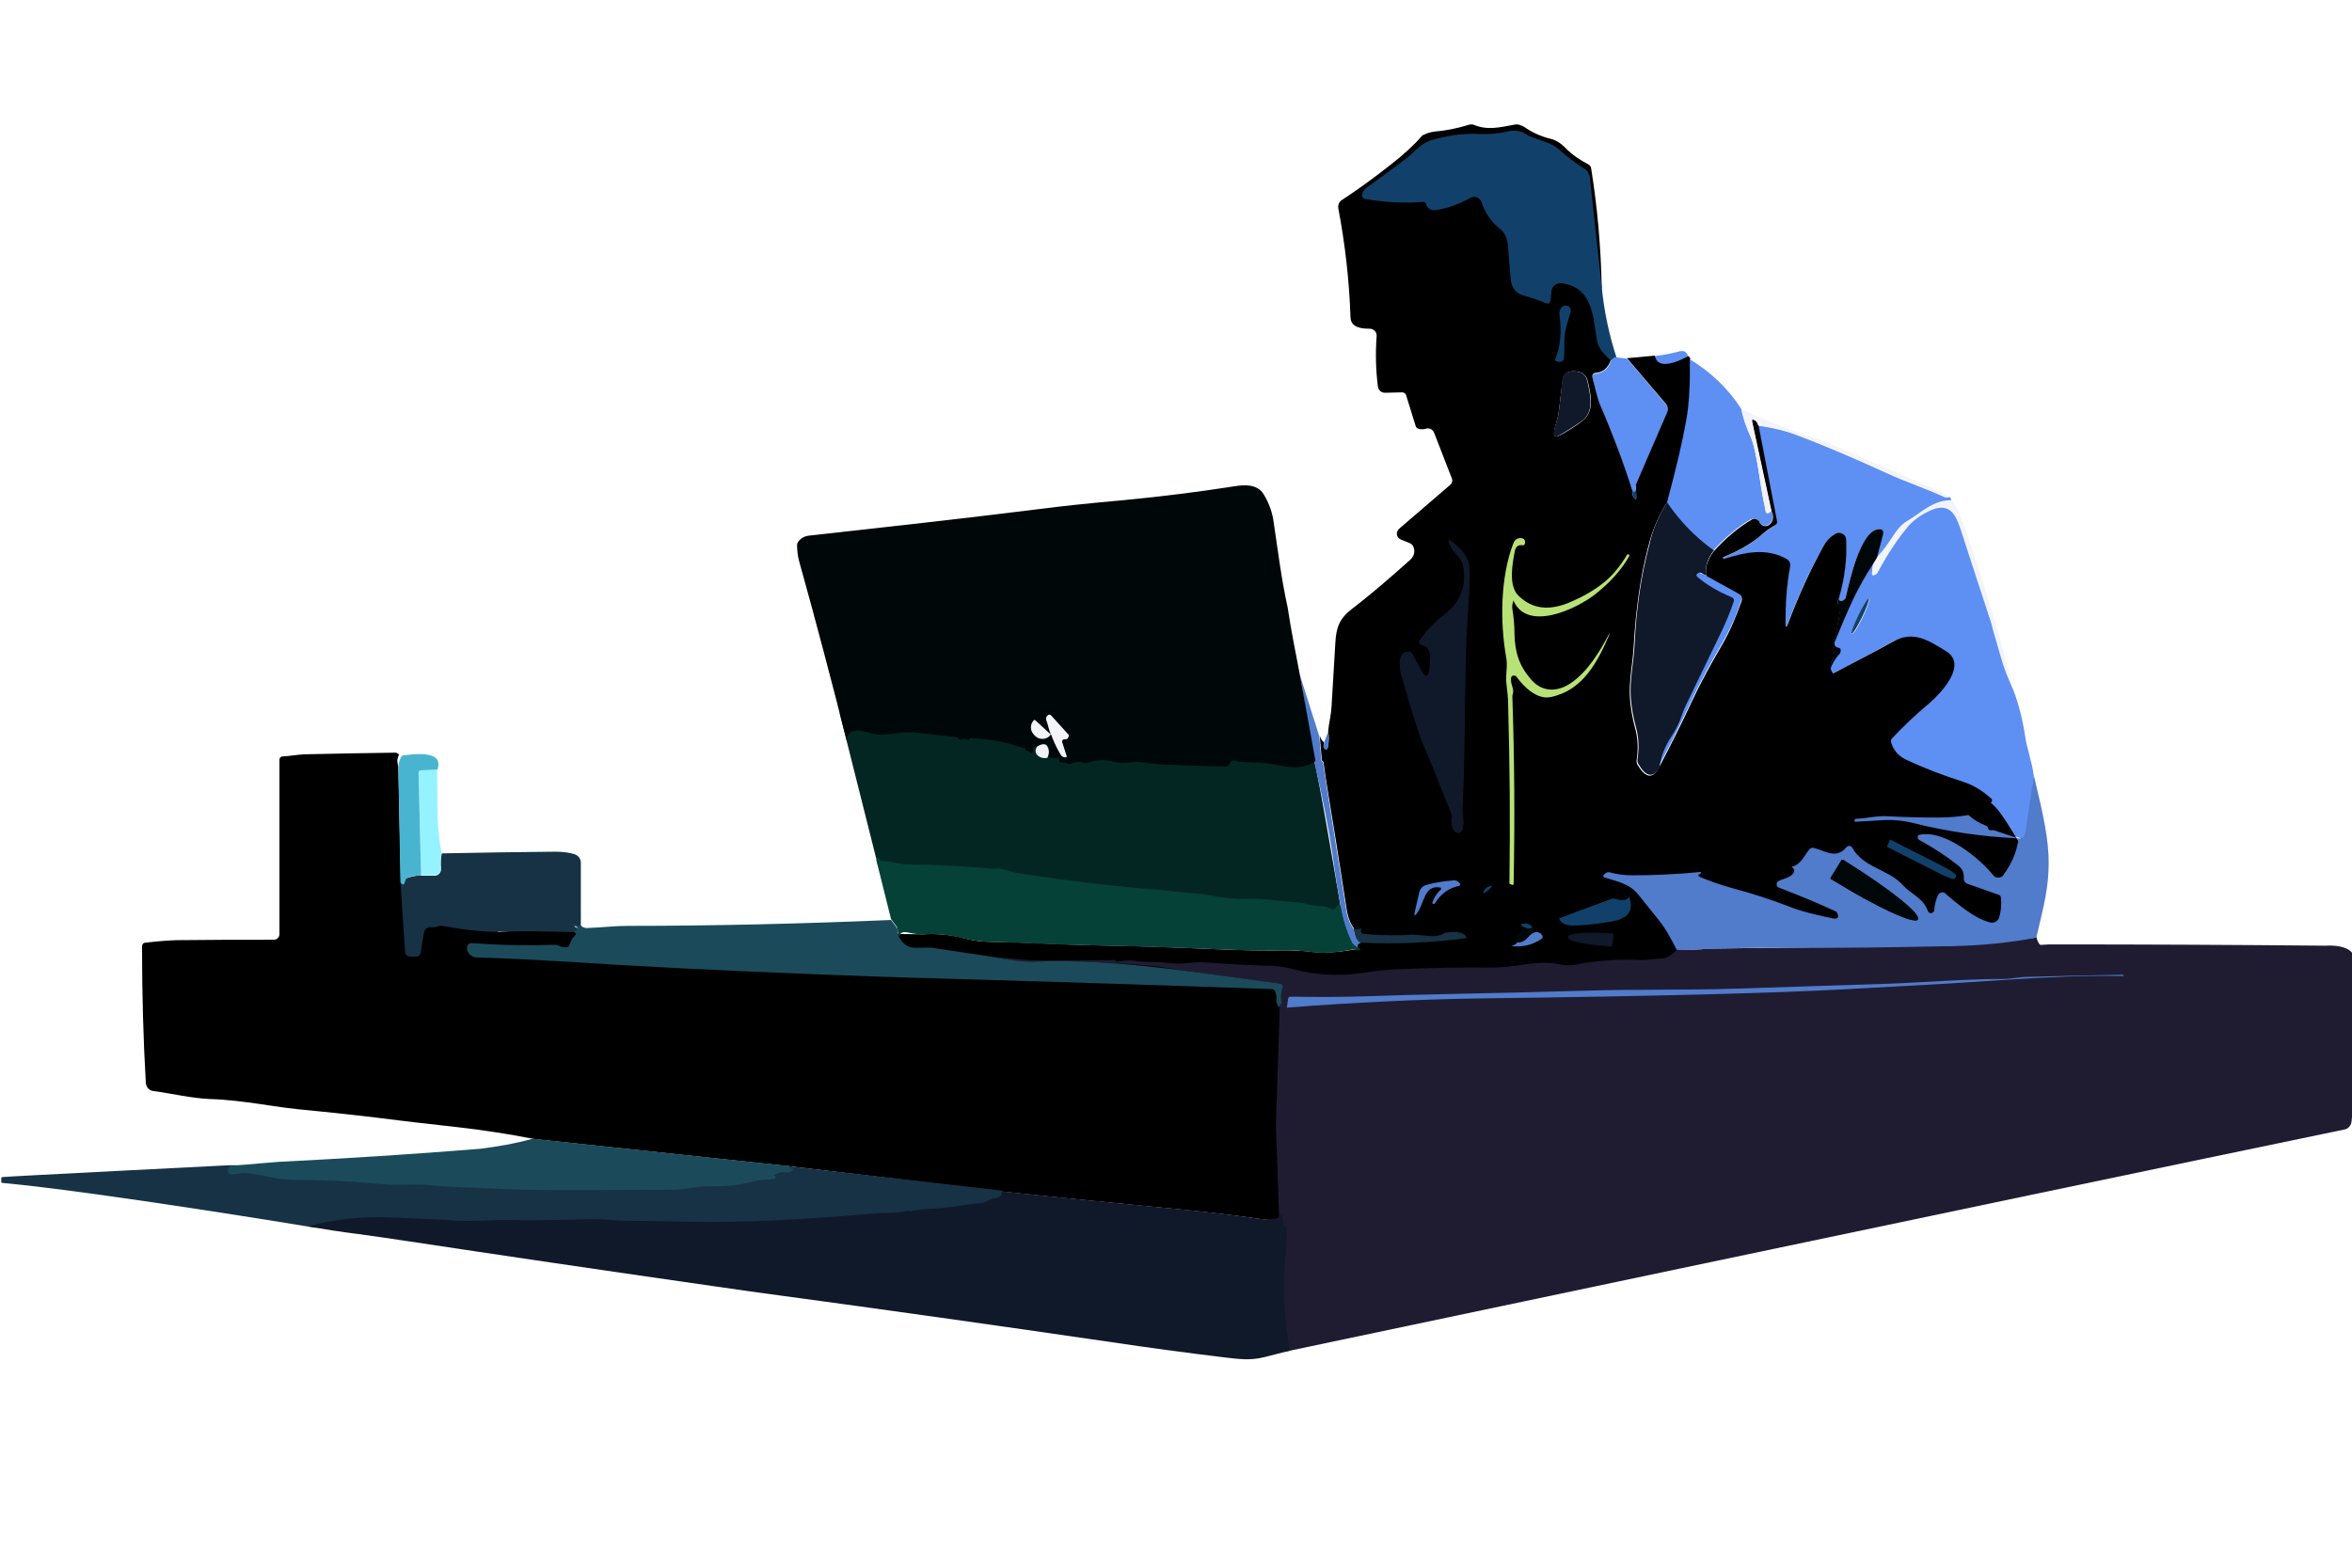 <svg version="1.1" x="0" y="0" viewBox="0 0 558 372" style="enable-background:new 0 0 558 372" xml:space="preserve" xmlns="http://www.w3.org/2000/svg"><style type="text/css" id="style1">.st0{fill:#1f1c32}.st1{fill:#5e8ff3}.st2{fill:#173245}.st5{fill:#0f192a}.st6{fill:#1b4b5b}.st9{fill:#517bcb}.st10{fill:#11416a}.st11{fill:#f2f4fa;fill-opacity:.996}.st13{fill:#000709}</style><g id="g6"><path id="path1" class="st0" d="M362.3 116.9c1.5 2.5 2.4 5 2.8 7.6 0 .1-.1.3-.2.3h-.3c-.3 0-.4-.1-.5-.3-.4-2.5-1.2-5-2.2-7.5 0-.1 0-.1.1-.2.1 0 .2 0 .3.1z"/><ellipse id="ellipse1" transform="matrix(.997 -.075 .075 .997 -8.395 27.399)" class="st0" cx="360.7" cy="125.5" rx=".7" ry="1.2"/></g><g id="g18"><path id="path7" class="st1" d="M400.5 84.6c-4.8 2.5-7.4 2.5-8-.1 2-.2 3.8-.6 5.5-1 1.4-.5 2.2-.1 2.5 1.1z"/><path id="path8" class="st1" d="m383.5 84.8 2.5.3 9.2 10.8c.5.6.6 1.4.3 2.1l-7.4 17.1c0 1.5-.2 2-.8 1.5-2.3-6.9-4.8-13.8-7.7-20.5-.9-2-1.2-4.3-1.8-6.4-.1-.4.1-.9.5-1h.2c1.8-.2 3.1-1.2 3.7-3.1.5-.7.9-.9 1.3-.8z"/><path id="path9" class="st1" d="M400.8 85.2c5 3 9.1 6.9 12.3 11.8.4 2 1.1 4.3 2.3 6.8.6 1.4 1.4 4.8 2.2 10.3.3 2.3.8 4.7 1.3 7.2.1.3.2.4.5.4s.6-.2.8-.5c.6 1.2.5 2.2-.2 2.9-.8 1-2.2.8-2.7-.3-.3-.7-1.1-.9-1.8-.6h-.1c-3.1 1.8-6.1 4.3-9 7.5-4.4-3.2-8.1-7-11.1-11.4 2.2-8.3 3.7-14.7 4.5-19.2.9-4.3 1.2-9.2 1-14.9z"/><path id="path11" class="st1" d="m417.1 101 4.4 22.8c.1.4-.1.7-.4.9-1.2.7-2.4 1.6-3.6 2.6-2.5 2.2-5.7 3.7-8.9 5.1l.1.2c.1.1.2.2.3.1 4.9-1.6 10-2.6 14.7 0 .7.4 1 1.1.9 1.9-.7 4.4-1.1 8.9-1.1 13.4 0 1.1.2 1.1.6.1 2.3-6.3 5.1-12.4 8.4-18.4.7-1.3 1.6-2.2 2.8-2.9.3-.1.5-.2.8-.2.9-.1 1.8.6 1.8 1.6.2 4.5-.3 9.1-1.7 13.8.1.4.3.6.5.6.6 0 1.1-.3 1.2-.9.8-3.4 3.5-15.5 7.6-16.1.6-.1 1 0 1.2.4-1.2.8-2.4 1.9-3.7 4.1l.8 4.1c-1.7 2.6-3.2 5.2-4.5 8-1.5 3.4-3 6.8-4.4 10.2-.1.1-.1.2-.1.3 0 .6.4 1.1.9 1.1.4 0 .6.2.6.6 0 .4-.1.7-.3.9-.7.8-1.2 1.7-1.7 2.5-.5.9-.4 1.6.1 2.2 5-2.5 9.8-5.1 14.3-7.6 4.7-2.6 8.3-.3 12.6 2.4 4.9 3.1-1 9.6-4 12.2-3.3 2.9-6.2 5.7-8.9 8.4-.3.3-.3.7-.2 1.1.7 1.9 1.9 3.2 3.8 4.1 4.1 1.8 8.5 3.5 13.2 5.1 2.5.8 4.8 2.2 6.7 4l.1.1c.2.3.1.7-.2.9l-4.4 2.6c1.1 1 2.5 1.9 4.1 2.5.3.2.5.4.6.7s.3.5.8.4c.2-.1.3-.1.5 0l5.7 1.9c.1.1.2.1.3.1.7.1 1.4-.5 1.5-1.2l1.6-13.7c-.4-3.1-1.5-6-2-9-.6-4-1.5-7.8-2.9-11.4-1.3-2.6-3.6-12-3.6-12-.1-.4-2.2-5.8-2.2-5.8s-2.8-10.7-5-17.4c-.9-2.9-2-8.8-5.1-9.3.3 0 .6-.1.9-.1.2 0 .3 0 .3-.2v-.3c0-.2-.2-.4-.4-.6-.4.1-.7.1-1.1.1-4.5-2.1-9.4-3.7-13.5-5.6-8.3-3.8-15.8-7-22.3-9.4-2.2-.8-5-1.5-8.5-2zm26.3 41.1c.3.2-.4 2.1-1.5 4.4-1.1 2.3-2.2 4-2.5 3.9s.4-2.1 1.5-4.4c1.1-2.3 2.2-4 2.5-3.9z"/><path id="path12" class="st1" d="m404.8 136.5 7.6 4.2c.6.3.9 1.1.7 1.7-1.2 3.8-2.8 7.3-4.8 10.7-2.7 4.6-5 8.9-6.9 12.9-2.4 5.2-5.1 10.6-8 16.1.4-2.6 1.4-5.1 3-7.6.7-1.1 1.3-2.2 1.8-3.4.7-2 1.2-3.1 1.4-3.6l8.4-17.4c1.2-2.5 2.2-4.9 3-7.3.2-.5-.1-1-.5-1.1-2.9-1.1-5.6-2.7-8.1-4.8-.3-.3-.3-.5 0-.8.4-.3.8-.3 1.2 0 .4.2.8.3 1.2.4z"/><path id="path13" class="st1" d="M425.2 205.8c.8.4.9 1 .3 1.7-.8.9-2.4 1.1-3.4 1.7-.3.2-.5.4-.4.8 0 .3.2.6.5.7 4.2 1.6 8.4 3.3 12.7 5.3.7.3 1.1.5 1.1.6.6 1.2.2 1.7-1.1 1.4-3.7-.9-7.1-1.6-10.8-3-3.4-1.4-7.8-2.8-13.1-4.2-2.6-.7-5.1-1.6-7.5-2.6-.5-.2-.5-.4 0-.7.1 0 .2-.2.3-.5l21.4-1.2z"/><path id="path14" class="st1" d="M354 210.2c-1 0-1.8.6-2.2 1.8-1.9 1.9-4.4 1.3-6.4 2.6-1.9 1.2-4 2.5-6.3 3.8-.2.1-.4.1-.6-.1l-.2-.2c-.1-.1-.1-.3 0-.4 2.5-1.7 4.9-3.4 7.1-5.1.6-.4 1.1-1 1.5-1.6.2-.3.4-.4.7-.5 2.9-1 5.8-1.7 8.7-2 .3 0 .6.1.9.3.3.3.2.6-.2.7l-3 .7z"/><path id="path15" class="st1" d="M386.5 212.8c-.4.8-1.5 1-3.3.4-.3-.1-.6-.1-.9 0l-12.4 4.6c-2.1-3-6.5-6.6-10.4-4.2-2.2 1.4-4.5 2.6-6.8 3.6-1.1.5-2 1.4-2.5 2.4-.4.6-.9.9-1.6.8-.2 0-.3-.1-.5-.2-.5-.3-.5-.6-.1-1 1.4-1.6 2.4-3.2 4.2-4.3 3.3-2 6.7-3.5 10.1-4.4 2.7-.7 10.8-.9 12.6 1.9.2.4.7.5 1.1.3.1 0 .1-.1.1-.1l2.4-2.4c.6-.6 1.3-.8 2-.5 2 .8 4 1.8 6 3.1z"/><path id="path16" class="st1" d="m360.8 219.3.5.6c-.2.7-.6 1.2-1.1 1.5-.3.2-.5.4-.5.7-.1.4-.1.9.1 1.3.1.4-.4.7-1.4.9-16.1.9-27.2 1.4-33.2 1.6-.4 0-1.3-.2-2.5-.6l-.7-.7c-.1-.6.2-.9.9-1.1 8.5.4 16.8 0 25.1-1.1l8.4.3c1.5.1 2.7-1.1 2.9-2.6l.1-1.2c0-.5.3-.7.8-.6.3.4.5.6.6 1z"/><path id="path17" class="st1" d="M354 219.4c.2.2.3.5.3.8s-.1.6-.5.7l-1.5.4c-.2.1-.5-.1-.5-.3v-.2c.2-.8.6-1.3 1.3-1.6.3-.1.6 0 .9.2z"/><ellipse id="ellipse17" transform="rotate(-55.103 357.117 220.54)" class="st1" cx="357.1" cy="220.5" rx=".7" ry="1"/><path id="path18" class="st1" d="M342.9 221.3c-1.1.7-2.4.9-3.9.8-1.9-.2-3.1-.3-3.8-.3-3.8.2-7.7.1-11.5-.2-.4 0-.6-.1-.7-.3s-.1-.6 0-1c3.8-.1 7.5.1 11.3.6 2.2.3 3.8-.4 6-.6 1.3-.3 2.2.1 2.6 1z"/></g><path id="path20" d="M348.5 29.6c-2.6.8-5.3 1.4-8.1 1.6-.6.1-1.1.2-1.7.4-.8.3-1.3.5-1.5.8-1.7 2-4.1 4.2-7.3 6.7-3.9 3.1-7.8 5.9-11.6 8.4-.6.4-.9 1.1-.8 1.9 1.6 8.4 2.6 17 2.9 25.9.1 2.5 2.7 2.7 4.6 2.7h.1c.9.1 1.6.9 1.5 1.8-.3 4-.2 8 .3 11.9.1.9.8 1.5 1.7 1.5l4-.1c.5 0 .9.3 1 .7l2.2 7.1c.1.5.4.8.9.9.6.1 1.1.1 1.7-.1.7-.2 1.5.2 1.8.9l4.2 10.8c.3.6.1 1.3-.4 1.7l-12.1 10.4c-.2.2-.3.4-.4.6-.3.8.1 1.6.8 1.9l2.2.9c.4.2.6.4.8.8.5 1.2.2 2.3-.8 3.2-4.7 4.2-9.3 8.2-13.9 11.7-2.9 2.3-3.6 4.4-3.8 8-.3 5.3-.6 10.3-.9 15.1-.1 1.9-.6 3.8-.8 5.7.2 1.3.2 2.5 0 3.5-.1 1-.5 1.1-1.1.3 0 0 0-.4.1-1.1-.4-.2-.7-.7-1-1.5l.5 5.7c0 .1 0 .1.1.2 0 .1.1.1.2.2s.1.1.1.2c.3 2.4.7 4.9 1.1 7.3 1 6.1 2.5 15.3 4.4 27.6.3 1.9.9 3.4 1.7 4.5l1 5.1c-.2-.1-.5-.2-.8-.1-4.2.7-7.5.9-9.9.6-2.3-.3-4.5-.4-6.5-.4-5 .1-9.9 0-14.8-.2-11.8-.5-22.3-.9-31.4-1-7.6-.2-15.6-.7-23.4-.8-2.3 0-4.6-.3-6.8-.9-3-.8-6.2-1.1-9.6-.9l-85.7-1s-13.8.1-14.9.5l-23.3-11.8-.6-27.3c-.2-1.4-.5-1.5.2-3.1-.4-.2-.7-.3-.6-.4-6.7.1-14 .2-22 .4-1.7.1-3.3.4-5 .5-.5 0-.8.3-.8.8v41.4c0 .7-.6 1.3-1.3 1.3-8 0-15.8 0-23.3.1-2.4.1-4.8.3-7.2.6-.5 0-.8.4-.8.9 0 11.3.3 22.1.9 32.4.1 1 .8 1.8 1.8 1.9 4.5.6 8.9 1.7 13.5 1.9 3.7.1 7.7.6 11.9 1.2 4.4.7 8.3 1.2 11.8 1.5 7.1.7 14.2 1.5 21.3 2.4.1 0 4.7.6 13.9 1.6 6 .7 12 1.6 18 2.8l60.9 6.5 50.4 6c14.2 1.5 28.5 2.9 42.9 4.3 6.1.6 12.1 1.3 18.2 2.2 3.4.5 5.2 0 5.4-1.5-1-4.6-.6-9.4-.8-13.8-.2-2.4-.2-4.7-.1-7 .1-2.2.1-4.5.1-7-.1-.8 1.3-26.9 1.3-26.9l92.261-3.196c.8-.5.54-4.204 1.04-4.804l78.5-2.5 2.798-23.2v-.1c0 3.3-3.898-6.2-7.398-8.8l.1-.1c.3-.3.3-.7 0-.9-2-1.8-4.202-3.2-6.702-4-4.7-1.5-9.099-3.2-13.199-5.1-1.9-.8-3.2-2.2-3.8-4.1-.2-.4-.1-.8.2-1.1 2.6-2.8 5.6-5.6 8.9-8.4 3-2.6 8.9-9.1 4-12.2-4.3-2.7-7.9-5-12.6-2.4-4.5 2.5-9.3 5-14.3 7.6-.8-.9-.8-2 0-3.5.2-.3.2-.7.1-1-.3-1.1-.3-2.2.1-3.3.6-1.9 1.1-4.2 1.4-6.6.1-.3 0-.6-.1-.9-.4-.9-.5-1.8-.1-2.6 1.4-4.8 1.9-9.3 1.7-13.8 0-.3-.1-.6-.2-.8-.5-.8-1.6-1.1-2.4-.6-1.2.7-2.1 1.6-2.8 2.9-3.3 6-6.1 12.2-8.4 18.4-.4 1-.6 1-.6-.1 0-4.6.3-9 1.1-13.4.2-.8-.2-1.5-.9-1.9-4.7-2.6-9.7-1.6-14.7 0-.1.1-.2 0-.3-.1l-.1-.2c3.1-1.3 6.3-2.9 8.9-5.1 1.1-1 2.3-1.9 3.6-2.6.3-.2.5-.5.4-.9l-4.4-22.8c-.2-.7-.6-1.1-1.1-1.3-.3-.1-.5 0-.4.4l4.6 21.3c.5 1.1.5 2.1-.2 2.9-.8 1-2.2.8-2.7-.3v-.1c-.4-.6-1.2-.9-1.8-.5-3.1 1.8-6.1 4.3-9 7.5-1.6 2.1-2.2 4.1-1.7 5.9l7.6 4.2c.6.3.9 1 .7 1.7-1.3 3.7-2.8 7.3-4.8 10.7-2.7 4.6-5 8.9-6.9 12.9-2.4 5.2-5.1 10.6-8 16.1-1.5 2.6-3.1 2.3-5-.8-.2-.4-.3-.9-.2-1.3.4-2.5.3-5-.4-7.5-.6-2.2-1-4.5-1.2-6.9-.3-4.3.7-8.5.9-12.7.5-8.6 1.6-16.5 3.5-23.6.9-3.7 2.4-7.1 4.4-10.3 2.2-8.2 3.7-14.6 4.5-19.2.8-4.2 1-9.1.9-14.8.3.2.2-.1-.3-.7-4.8 2.5-7.5 2.5-8-.1l-6.6.6 9.2 10.8c.5.6.6 1.4.3 2.1l-7.4 17.1.1 3c0 .5-.2.6-.5.2-.3-.4-.5-.9-.4-1.7-2.2-6.9-4.8-13.8-7.7-20.5-.8-2-1.2-4.3-1.8-6.4v-.2c-.1-.5.3-.9.7-.9 1.8-.1 3-1.2 3.7-3.1-2-1.5-1.1-3-1.4-4.6-.3 0-1.1-1.8-1.5-3.3l.7-9.4c-.2-9.4-1-18.7-2.5-28.1-.1-.5-.3-.8-.7-1-1.9-1-3.9-2.3-5.4-3.9-1.1-1.1-2.3-1.9-3.7-2.2-2.3-.6-4.3-1.5-6.1-2.8-.4-.2-.8-.4-1.2-.5-.4-.1-.8-.1-1.2 0-3.3.6-6.3 1.4-9.6 0-.3-.1-.7-.1-1.1 0zm25.1 58.5c1.7.1 2.8.9 3.1 2.4.7 3.1 1.7 7.1-1.3 9.4-1.7 1.3-3.6 2.5-5.7 3.6-.2.1-.3.1-.4.1-.4 0-.6-.3-.6-.7.1-1.8.9-3.3 1.1-5.1.3-2.4.6-4.8.9-7.4.1-1.7 1.2-2.4 2.9-2.3z"/><path id="ellipse4" class="st0" d="M483.2 222.4c-6.4 1.2-20.1 2-20.1 2l-58.6.7c-.3.3-4.6.2-6.6.2-.5.6-1.1 1.1-2 1.6-.6.4-1.4.6-2.4.6-1.4 0-2.9.4-4.3.3-4.1-.2-8.3 0-12.4.6-.6 0-1.2.2-1.8.3-1.6.4-3.3.5-5.1.1-2.5-.5-5.3-.4-8.5.1-2.9.5-5.6.7-7.9.7-7.1-.1-14.5.1-22 .4-2.5.1-5.3.4-8.5.9-5.4.8-10.8.5-16.1-.9-1.8-.5-3.4-.7-4.9-.8-4.9-.1-10.1-.4-15.7-.8-3.1-.3-5.9.6-9 .1-2.7-.4-5.3 0-8-.5-1.4-.2-2.8-.1-4.3.2-.1 0-.2 0-.2-.1l-.2-.2c-.1-.1-.2-.1-.3-.1-5.7.1-11.4.1-17.2.1-1.9 0-3.8-.1-5.7-.3-1.9-.2-3.8-.4-5.7-.5 1.6.3 3.1.5 4.7.8 1.4.2 3 .3 4.7.3 8.4-.2 17 .1 25.8.8 6.8.5 1.2.3 32.7 4.4h.2l-1.1 33.6 1.9 53.8s168.3-35.5 251.7-52.8c.9-.2 1.5-1 1.6-1.9l.3-3.3v-36.4c-.7-1.4-3.1-2.2-6.6-2-21.4-.2-42.8-.3-64.2-.3-1 0-2 0-3 .1-.3.1-.6-.1-.7-.4-.4-.6-.5-1.1-.5-1.4z"/><g id="g23"><path id="path21" class="st2" d="M104.8 202.5c8.9-.2 17.9-.3 26.9-.4 1.8 0 3.4.2 4.6.6.9.3 1.5 1.1 1.5 2v15.1c-.4.1-.8.1-1.2-.1-.3-.1-.4 0-.2.2.1.1.2.2.3.2.4.1.5.3.2.6-.2.2-.4.4-.8.5-6-.2-11.9-.3-17.9-.1-3.2.1-7.7-.4-13.3-1.4-.3-.1-.6 0-.9.1-.6.2-1.2.3-1.9.2-.7 0-1.3.5-1.5 1.2l-.8 4.8c-.1.7-.5 1-1.2 1h-1.2c-.8 0-1.2-.4-1.3-1.2L95 209.3c.5.9.9.7 1.1-.4.1-.3.2-.5.6-.6 1.3-.4 2.3-.6 3.2-.5h3.2c.9 0 1.5-.7 1.5-1.5v-.1c-.1-1.5 0-2.7.2-3.7z"/><path id="path22" class="st2" d="M321.1 220.4c.4.1 1.1.1 1.9-.1-.2.4-.2.7 0 1 .1.2.3.3.7.3 3.9.4 7.7.4 11.5.2.6 0 1.9.1 3.8.3 1.5.2 2.8-.1 3.9-.8 3-.4 4.7 0 5.1 1.3-8.2 1.1-16.6 1.5-25.1 1.1-.8-.1-1.4-1.2-1.8-3.3z"/><path id="path23" class="st2" d="m54.4 276.5 132.5.2 50.7 5.8 2.9 8.6-165.9.2s-51.3-8.5-74-10.6c-.2 0-.3-.1-.3-.3v-.8c0-.2.1-.3.4-.3.2-.1 53.7-2.8 53.7-2.8z"/></g><path id="path24" d="M311.8 180.8c.5.1 6.6 36.4 6.6 36.4L208.2 205l-9-35.8 112.6 11.6z" style="fill:#042623"/><path id="path25" d="M103.7 182.6c.2 6.8-.3 13.3 1.1 19.9-.3.9-.3 2.2-.2 3.6.1.8-.6 1.6-1.4 1.6h-3.3l-.6-24.5c0-.3.1-.5.5-.5l3.9-.1z" style="fill:#95f3ff"/><g id="g30"><path id="path26" class="st5" d="M369.8 97.8c.3-2.3.6-4.8.8-7.4.1-1.7 1.2-2.4 2.9-2.3 1.8.1 2.8.9 3.1 2.4.7 3.2 1.7 7.2-1.3 9.4-1.7 1.2-3.6 2.4-5.7 3.6-.3.2-.7.1-.9-.3-.1-.1-.1-.2-.1-.4.2-1.7 1-3.3 1.2-5z"/><path id="path27" class="st5" d="M395.5 119.2c3 4.4 6.6 8.2 11.1 11.4-1.6 2.1-2.2 4.1-1.7 5.9-.5-.1-.8-.2-1-.4-.4-.3-.8-.3-1.2 0-.3.3-.3.5 0 .8 2.5 2.1 5.2 3.6 8.1 4.8.5.2.7.7.5 1.1-.8 2.4-1.8 4.8-3 7.3l-8.4 17.4c-.2.4-.7 1.6-1.4 3.6-.5 1.2-1.1 2.3-1.8 3.4-1.6 2.4-2.7 5-3 7.6-1.5 2.6-3.2 2.3-5-.8-.2-.4-.3-.8-.2-1.3.4-2.5.3-5-.4-7.5-.6-2.2-1-4.5-1.2-6.9-.3-4.3.7-8.4.9-12.7.4-8.6 1.6-16.5 3.5-23.6.7-3.4 2.2-6.9 4.2-10.1z"/><path id="path28" class="st5" d="M342.9 145.6c3.7-2.9 5.1-6.7 4.2-11.4-.3-1.7-1.8-2.5-2.5-3.8-1.6-2.7-1.2-3 1.1-.9 1.8 1.7 3 3.4 3 6 0 6.5-.8 12.8-.9 19s-.3 12.4-.3 18.6c-.1 6.3-.2 12.5-.5 18.8-.1 1.8.6 3.3-.1 5.1-.2.6-.9.8-1.4.6-.2-.1-.3-.2-.4-.3-.7-.8-.9-1.9-.7-3.3.1-.3 0-.6-.1-.9-2.3-5.8-4.5-11.4-6.8-16.8-1-2.3-2.7-7.9-5.2-16.6-.2-.5-.2-1.4-.2-2.6 0-1.6.7-2.4 2.1-2.5.3 0 .6.1.8.4l2.1 3.9c1.1 2.1 1.8 1.9 2-.4.2-1.9.8-4.9-1.8-5.4-.4-.1-.7-.5-.6-.9 0-.1.1-.2.2-.3 1.6-2.5 3.7-4.5 6-6.3z"/><path id="path29" class="st5" d="M382.5 224.4c0 .1-.1.2-.2.2l-1.1-.1c-5.1-.3-9.3-1.2-9.2-2.1v-.1c0-.8 4.2-1.2 9.4-.9h.1l1.1.1c.1 0 .2.1.2.2l-.3 2.7z"/><path id="path30" class="st5" d="M237.6 282.7c14.2 1.5 28.5 2.9 42.9 4.3 6.1.6 12.2 1.3 18.2 2.2 3.4.5 5.2 0 5.4-1.5l.5 3c0 .2.2.3.4.3.1 0 .2 0 .2.1.1.1.1.2.1.3 0 1.3-.1 3.9-.4 7.6-.6 6.7-.2 13.9 1.1 21.5-1.6.4-3.6.9-5.9 1.5-3.4.9-6.2.5-9.6.1-9.1-1.1-18-2.3-26.7-3.6-28.1-4.1-54.4-7.8-78.8-11.1-5.2-.7-10.2-1.4-15-2.1-27.2-3.9-51.6-7.5-73.4-10.8-4.1-.6-8-1.2-11.8-1.7-4-.5-7.9-1.1-11.7-1.8 6.4-1.7 12.8-2.4 19.5-2.1 2 .1 4.5.2 7.3.3 2.6.1 5 .2 7.3.4 4.3.4 9-.2 13.4-.1 6.5.1 13 0 19.6-.2 3-.1 5.8.4 8.8.4 5.1 0 9.8.1 14.2.2 11.9.3 26.5-.4 43.7-1.9 2.8-.3 5.7 0 8.4-.7h.3c.1 0 .2.1.2.1.1 0 .1.1.2 0 1.9-.3 3.8-.6 5.7-.6 1.8-.1 3.6-.3 5.4-.6 1.9-.3 3.7-.6 5.6-.7 1.2-.1 1.9-.9 3-1.1 1.6-.2 2.2-.8 1.9-1.7z"/></g><g id="g32"><path id="path31" class="st6" d="m211.4 218.3 1.4 1.9c.2.3.3.6.2.9 0 .7.1 1.2.5 1.6.9 1.5 2.2 2.3 3.9 2.2 2.2 0 3.4-.1 3.7 0 4.9.7 9.8 1.5 14.7 2.2 1.5.3 3.1.6 4.7.8 1.4.2 3 .3 4.7.3 19.6-.8 39.1 2.7 58.5 5.2.4.1.7.4.6.8v.1c-.5 1.3-.5 2.7-.2 3.9-.3-.1-.4.1-.4.5 0 .1-.1.2-.2.2h-.1c-.2-.1-.4-.5-.6-1.2.1-1 0-1.8-.3-2.5-.2-.3-.4-.5-.7-.5-22.9-.8-46.8-1.6-71.7-2.3-9.4-.3-18.7-.5-28-.9-3.7-.1-7.3-.3-10.8-.4-19.9-.8-38.8-1.7-56.8-2.9-7-.4-14.1-.8-21.3-1-1.1 0-1.9-.6-2.3-1.6-.1-.1-.1-.3-.1-.4-.1-1 .4-1.5 1.4-1.4 6.5.5 13 .6 19.5.4.3 0 .6.1.9.2.5.3 1.1.4 1.7.4.4 0 .7-.2.8-.6.3-.9.7-1.7 1.4-2.3.2-.2.2-.4-.1-.6l-.3-.3c.4-.1.6-.2.8-.5s.1-.5-.2-.6c-.1 0-.2-.1-.3-.2-.2-.3-.1-.3.2-.2.4.2.9.2 1.2.1.4.4.9.7 1.7.6 3.1-.1 6.4-.5 9.3-.5 20.6 0 41.5-.5 62.6-1.4z"/><path id="path32" class="st6" d="m126.4 270.2 60.9 6.5c0 .2.1.4.3.6.1.1.1.1.2 0 0-.1.1-.1.2 0s.2.2.1.3c-.4.5-1 .7-1.7.6-1.1-.2-1.8.2-2.7.6-.3.2-.3.2.1.2.1 0 .2 0 .2.2.1.3 0 .4-.3.5-1.6.3-3.2.2-4.9.6-3.3.9-6.6 1.3-10.1 1.2-1.5 0-3.1.1-4.8.4-1.4.2-2.8.4-4.2.4-13.8 0-27.8.4-41.5-.2-3.3-.2-6.5-.3-9.7-.4-1.9-.1-3.9-.2-5.8-.4s-3.9-.3-5.9-.2c-2.7.1-5.5 0-8.5-.3-6.2-.6-12.2-.8-18.1-.8-1.8 0-3.7-.2-5.6-.6-1.8-.4-3.7-.7-5.5-1-.8-.1-1.6-.1-2.4.1-2.5.5-3.2-.1-2.2-1.8 5.3-.5 9.2-.8 11.6-1 15.9-.8 31.8-1.8 47.8-3.1 4-.5 8.2-1.2 12.5-2.4z"/></g><path id="path33" d="M318.1 214.5c.5 3.2 1.4 6.2 2.8 9.1.1.2.5.6 1.2 1.1l.7.7c-.2.1-.6.1-1 0-.3-.1-.5-.1-.8-.1-4.2.8-7.5 1-9.9.6-2.4-.3-4.6-.5-6.5-.4-5 .1-9.9 0-14.8-.2-11.8-.5-22.3-.8-31.4-1-7.6-.1-15.6-.6-23.4-.8-2.3 0-4.5-.4-6.8-.9-3-.8-6.1-1.1-9.6-.9-.8 0-1.6-.1-2.6-.3-1.9-.5-2.7-.1-2.5 1.1-.3-.4-.5-.9-.5-1.6 0-.3-.1-.6-.2-.9l-1.4-1.9-3.5-14c.1-.1.1-.2.1-.3s0-.1.1-.2c.1-.2.2-.2.4 0 .1.1.2.3.2.4 0 .2.1.3.3.3 1 0 2.1.1 3.1.4 1.2.3 2.4.4 3.4.4 6.6.1 13 .4 19.3 1 .7.1 1.4.1 2.1 0 .3 0 .5 0 .8.1 1.5.5 3.2.9 5.1 1.2 11.2 1.7 22.1 3 32.7 3.8 2.6.2 5.4.7 8.1.8 1.1.1 2.1.2 3.2.4 3.2.7 6.4 1 9.7.9 3.8-.1 7.3.6 11 .8.7 0 1.7.2 2.8.5.9.2 1.9.4 2.9.4 1.1 0 1.8.3 2.7.8.3.2.7 0 .9-.3.2-.3.4-.6.7-.8.1-.1.2-.1.3-.1l.1.1c0 .4.1.4.3 0-.2 0-.1-.1-.1-.2z" style="fill:#064138"/><path id="path34" d="M359 142.7c-.2.6-.3 1.2-.2 1.8.3 1.8.5 3.8.5 5.9.1 4.4 1.1 7.6 4 10.9 2.7 3.1 6.4 2.9 9.5.7 3.9-2.7 6.7-7.3 8.9-11.5 0-.1.1-.1.1 0v.1c-2.8 6.6-6.4 13.3-13.9 14.8-3.2.7-6.4-2.4-8.1-4.8-.2-.3-.7-.4-1-.2-.2.1-.3.3-.3.5-.2 1.5.8 2.5.4 3.8-.1.2-.1.4-.1.6.5 14.8.6 29.6.3 44.3 0 .4-.2.5-.5.3l-.3-.1c-.1 0-.2-.1-.2-.3.2-14 .1-28-.3-42.3 0-1.6-.2-3.2-.4-4.9-.3-2.3.4-4.2-.1-6.5-1.4-8.1-1.4-18.6 1.7-26.8.4-1 1-1.4 2-1.3.5.1.8.3.8.8v.4c0 .2-.2.4-.4.5h-.1c-1.1-.2-1.7.3-1.9 1.3-.6 3-1.6 8.4.9 10.7 3.4 3.3 7.4 3.4 11.7 1.7 3.4-1.4 6.4-3.1 8.9-5.2 1.8-1.5 3.6-3.7 5.2-6.4h.1l.2.1c.2.1.2.2.1.4-1.8 3.2-4.5 6.2-7.9 8.9-4.5 3.6-16.2 9.1-19.5 1.7.2-.3.1-.3-.1.1z" style="fill:#b8e277"/><g id="g40"><path id="path35" class="st9" d="m308.4 160.2 4.6 14.5.5 5.7c0 .1 0 .1.1.2l.2.2c.1.1.1.1.1.2.4 2.4.7 4.9 1.1 7.3 1 6.1 2.4 15.3 4.4 27.6.3 1.9.9 3.4 1.7 4.5.4 2.1 1.1 3.2 1.8 3.3-.6.2-.9.5-.9 1.1-.7-.5-1.1-.9-1.2-1.1-1.4-2.9-2.3-5.9-2.8-9.1-.4-2.2-1.1-6.2-1.9-12-.8-5.5-2.2-12.8-4.3-21.9l-3.4-20.5z"/><path id="path36" class="st9" d="M315.1 173.6c.1 1.3.1 2.5 0 3.5-.2 1-.5 1.1-1.1.3 0-.1 0-.4.1-1.1l1-2.7z"/><path id="path37" class="st9" d="M482.5 183.9c1.4 6.2 3.2 12.7 3.5 19.1.3 7.3-1.3 12.6-2.9 19.5-6.4 1.2-13.1 1.9-20.1 2-14 .3-26.2.5-41.7.4-5.9 0-11.5.1-16.9.3-2.3.1-4.5.2-6.6.2-1.3-2.5-2.5-4.9-4.3-7.1-1.7-2.1-3.3-4.1-4.8-6-2.2-2.7-5-3.1-8.1-4.1-.2-.1-.3-.3-.2-.5 0-.1 0-.1.1-.1l.2-.2c.3-.4.8-.5 1.2-.4 1.9.5 3.6.7 5.2.7 4.9 0 10.4-.2 16.5-.8-.1.3-.2.5-.3.5-.5.2-.5.4 0 .7 2.4 1 5 1.9 7.5 2.6 5.3 1.4 9.7 2.9 13.1 4.2 3.7 1.5 7.1 2.2 10.8 3 1.3.3 1.7-.2 1.1-1.4 0-.1-.4-.3-1.1-.6-4.3-2-8.6-3.7-12.7-5.3-.3-.1-.5-.4-.5-.7 0-.4.1-.6.4-.8 1.1-.6 2.7-.8 3.4-1.7.6-.7.5-1.2-.3-1.7 2.2-.5 2.9-2.4 4.2-4.1.2-.3.7-.5 1.1-.4 2.8.7 5.3 2.8 7.8-.2.3-.3.8-.4 1.1-.1l.2.2c2.7 4.9 8.6 5.1 12 8.9 2.1 2.3 4.8 3 6 6.2.1.3.4.5.7.5.2 0 .4-.1.6-.3.1-.1.2-.3.2-.5.1-1.3.4-2.5.9-3.5.3-.6 1-.8 1.6-.5.1 0 .2.1.2.2 3.1 2.6 6.7 5.8 10.6 6.8.9.2 1.8-.3 2.1-1.2.4-1.4.6-2.9.4-4.7 0-.3-.2-.6-.6-.7l-7.4-2.6c-.5-.2-.8-.7-.8-1.2.1-1.3-.3-2.3-1.3-3.1-2.9-2.3-6-4.3-9.3-6.1-.3-.2-.4-.6-.3-.9.1-.2.2-.3.4-.3 5.9-1.3 14.2 5.5 17.5 9.6.5.7 1.5.7 2.2.2.1-.1.2-.2.2-.3 1.8-2.4 3-5.1 3.5-7.9.1-.4-.2-.8-.6-.8h-.1c-8.1-.4-16.2-1.6-24.2-3.6-2.4-.6-4.7-.8-6.8-.7-2.3.1-4.6.3-7 .4 0 0-.1 0-.1-.1v-.3c0-.2.1-.3.3-.3 2.6-.1 5.1-.8 7.7-.6 3.9.2 7.7.3 11.5.3 2.8 0 5.3-.2 7.5-.6 1.1 1 2.5 1.9 4.1 2.5.3.1.5.3.6.7.1.3.3.5.8.4h.5l5.7 1.9c.7.2 1.5-.2 1.7-.9 0-.1 0-.2.1-.3l2-13.8zm-45.6 20.2-2.6 4.2c-.1.1 0 .2.1.3l.7.4c10.2 6.3 19.1 10.4 19.9 9.2v-.1c.8-1.2-6.9-7.3-17.1-13.7l-.6-.4c-.2 0-.4 0-.4.1z"/><path id="path38" class="st9" d="M341.6 210.6c-3.8-.7-3.7 4-5.5 6.2-.5.6-.6.5-.5-.2l1.1-4.8c.2-.9.8-1.6 1.7-1.8 2-.6 4.2-.9 6.5-1.1.5 0 .9.1 1.3.6l.2.2c.1.1.1.3-.1.4l-.1.1c-2.5.5-4.4 1.9-5.8 4.2-.1.1-.2.2-.3.1l-.2-.1c-.1 0-.1-.1-.1-.2.4-1.2 1.1-2.3 2.1-3.2 0-.3 0-.4-.3-.4z"/><path id="path39" class="st9" d="M364.9 221.2c.5.2.8.4 1 .8.2.3.1.6-.2.8-2.2 1.5-4.6 2-7.2 1.7 1-.3 1.4-.6 1.4-.9 2.6.3 2.8-2.8 5-2.4z"/><path id="path40" class="st9" d="M486.7 231.9c-3.8.1-10.5.6-20 1.2-4.2.3-13.6.8-28.2 1.6-17.9 1-46.6 1.7-86.2 2.2-15.7.2-31.3 1-47 2.2l.3-2.1c.1-.4.3-.5.6-.5 6.1.1 12.2.1 18.2-.1 6.3-.2 12.4-.4 18.2-.5 10.9-.2 21.9-.5 33-.8 12.3-.4 24.1-.1 36.2-.5 11.2-.4 22.6-.7 34.4-1.1 9.7-.3 19.5-1.2 29-1.2 2.1 0 3.9-.5 6-.5 7.5-.2 15-.4 22.4-.5.1 0 .2.1.2.2s-.1.2-.2.1c-5.6-.1-11.2 0-16.9.3z"/></g><g id="g47"><path id="path41" class="st10" d="M380 68.1c.6 6 1.8 11.5 3.5 16.7-.4-.1-.8.2-1.2.7-2-1.5-3.1-3-3.4-4.6-1-5.8-1-12.8-8.5-13.7-1.1-.1-2.2.7-2.3 1.8l-.3 2.5c0 .3-.3.6-.7.5h-.2c-1.9-.8-3.7-1.4-5.5-1.9s-2.8-1.8-3-4c-.2-2.6-.5-5.1-.6-7.5-.1-1.5-.6-3.2-1.8-4.2-2.2-1.7-3.7-3.9-4.5-6.4-.3-1-1.4-1.5-2.3-1.2-.1 0-.2.1-.3.1-2.4 1.4-5 2.4-7.9 2.9-1.4.3-2.3-.2-2.7-1.4-.1-.4-.4-.5-.8-.5-4.3.4-8.9.1-13.7-.7-.4-.1-.7-.5-.7-.9.2-.8.6-1.5 1.3-1.9 3-2.1 6-4.4 9.1-6.7 2-1.5 3.6-3.7 6-4.4 4-1.2 7.8-1.7 11.4-1.5 2.3.1 4.6-.1 6.8-.6 1.2-.3 2.8-.3 3.9.4 2.6 1.7 6 1.8 8.3 3.9 1.8 1.6 3.7 3.1 5.8 4.4.9.5 1.4 1.4 1.5 2.4l2.8 25.8z"/><path id="path42" class="st10" d="M372.7 73.9c-.5 1.4-.9 2.8-1.2 4.1-.6 2.3-.2 4.7-.5 7.1 0 .4-.2.6-.6.7-.3.1-.6.1-1 0s-.5-.3-.4-.7c1.2-2.9 1.5-6.3 1-10.3-.1-.5 0-1 .2-1.4.2-.6.7-.9 1.4-.9.6 0 1.1.6 1 1.2.1 0 .1.1.1.2z"/><path id="path43" class="st10" d="m388.1 115 .1 3c0 .5-.1.6-.5.2-.3-.3-.5-.9-.4-1.7.6.5.9 0 .8-1.5z"/><ellipse id="ellipse43" transform="rotate(-64.101 441.315 146.18)" class="st10" cx="441.3" cy="146.2" rx="4.6" ry=".5"/><path id="path44" class="st10" d="M448.4 199.3c0-.1.1-.1.2 0l12.4 6.3c1.9 1 3.3 2 3.1 2.3l-.3.6c-.2.3-1.8-.3-3.6-1.2l-12.4-6.3c-.1 0-.1-.1-.1-.2l.7-1.5z"/><path id="path45" class="st10" d="M354 210.2c-.5.8-1.2 1.4-2.2 1.8.4-1.2 1.2-1.8 2.2-1.8z"/><path id="path46" class="st10" d="M386.5 212.8c1.2 3.3-.2 5.2-4.3 5.9-4.3.7-7.4 1-9.5.9-1.5-.1-2.4-.6-2.8-1.7l12.4-4.6c.3-.1.6-.1.9 0 1.8.5 2.9.3 3.3-.5z"/><path id="path47" class="st10" d="M360.8 219.3c1.3-.4 2.2-.1 2.8.8-.5.4-1.3.4-2.3-.2l-.5-.6z"/></g><g id="g52"><path id="path48" class="st11" d="M413.1 97c3.6 1.8 7.5 3.4 11.6 4.9 5.4 1.9 9.4 3.3 11.8 4.4 7.6 3.3 15.3 6.6 22.9 9.9 1.1.5 2.2 1.1 3.1 1.8-.4.1-.8 0-1.1-.1-4.4-2.1-9.4-3.7-13.5-5.6-8.3-3.8-15.8-7-22.3-9.4-2.2-.8-5-1.5-8.5-2-.2-.7-.6-1.2-1.1-1.3-.3-.1-.5 0-.4.4l4.6 21.3c-.3.3-.5.5-.8.5s-.5-.1-.5-.4c-.5-2.5-1-4.9-1.3-7.2-.8-5.5-1.5-8.9-2.2-10.3-1.1-2.7-1.9-4.9-2.3-6.9z"/><path id="path49" class="st11" d="M462.9 118.5c.9 1.2 1.5 2.2 1.8 3 5.1 13.7 9.4 27.7 12.9 42-1.3-2.6-2.3-5.3-3.1-8.2-1.5-5.1-2.2-7.7-2.2-7.8-2.5-7.5-4.8-14.7-7-21.4-1.1-3.4-2.4-7-7-5.1-2.3 1-4.2 2.3-5.5 3.8-2.4 2.8-4.9 6.5-7.3 11-.2.4-.5.6-.9.7-.4.1-.6-.1-.5-.5l.2-2.1 1.1-1.8c1.4-1.5 2.6-3.2 3.7-4.9.8-1.3 2.1-2.9 3.4-3.6 3.4-2 5.9-4.8 10.2-4.9.2 0 .3-.1.3-.2-.1.2-.1.1-.1 0z"/><path id="path50" class="st11" d="m252.1 176 1 3.1c.1.5 0 .7-.5.6-.4 0-.8-.3-1-.7-1.4-2.3-2.4-4.8-3-7.4l-.3-.9c-.1-.4 0-.7.3-1 .2-.2.6-.2.9 0l3.9 4.3c.2.2.3.5.2.8-.2.5-.5.7-1 .6-.4.1-.6.2-.5.6z"/><path id="path51" class="st11" d="M249.2 174.2c.1.1.1.2 0 .3l-.1.1c-.9 1-2.5 1.1-3.5.1l-.2-.2c-1-.9-1.1-2.5-.2-3.5l.1-.1c.1-.1.2-.1.3 0l3.6 3.3z"/><path id="path52" class="st11" d="M248.5 179.8c-1.7.5-3.8-1.1-2.3-2.8.4-.2.9-.4 1.4-.4.3 0 .6.1.8.4.5.8.6 1.7.1 2.8z"/></g><path id="path53" d="M95.4 179.3c6.7-1 9.5.1 8.4 3.3l-4 .2c-.3 0-.5.2-.5.5l.6 24.5c-.8-.1-1.9 0-3.2.5-.3.1-.5.3-.6.6-.2 1.2-.6 1.3-1.1.4l-.5-27.3c.1-1.2.4-2.1.9-2.7z" style="fill:#49b4d0"/><g id="g57"><path id="path54" class="st13" d="m308.4 160.2 3.7 20.4c-1.9 1.4-4.4 1.8-7.7 1.2-2.5-.5-4.2-.7-5.1-.8-1.7-.1-3.4-.1-5.1-.2-.3 0-.6-.1-.9-.2-.3-.2-.6-.2-.9-.1-.3.1-.5.3-.6.6-.1.6-.5.8-1 .8-4.3-.1-8.6-.2-12.7-.4-2 0-4.3-.2-6.9-.6-1.5-.2-2.7 0-4.2.1-1 .1-2 0-3-.3-1.9-.5-3.9-.4-6 .3-.3.1-.5.1-.8 0-1.1-.3-2.1-.2-3.1.2-.3.2-.6.2-.9 0-.5-.2-1.1-.3-1.6-.3-.1 0-.2-.1-.3-.2v-.4c0-.3-.2-.5-.5-.4-.7.1-1.4 0-2.1-.3.4-1 .4-1.9-.1-2.7-.2-.3-.5-.4-.8-.4-.5 0-1 .1-1.4.4l-.9.3c-.4.1-.5.4-.4.8v.4c-.2.4-.5.4-.8.1-.3-.3-.7-.4-1.1-.5-.1 0-.1 0 0-.1 0 0 .1 0 .1-.1s-.1-.2-.2-.2c-4.2-1.5-8.4-2.3-12.8-2.4-.2 0-.3.1-.4.3 0 .1-.1.2-.2.1-.6-.3-1.1-.3-1.7-.1-.2.1-.3 0-.4-.1-.2-.3-.4-.4-.7-.5-3.1-.3-6.1-.7-9.1-1-1.3-.2-2.7-.2-4.1 0-1.3.1-2.5.3-3.7.4-1.1.1-2.5 0-4-.5-3.3-1-5-.3-5.1 2-3.6-14.1-7.3-28.3-11.3-42.6-.3-1.1-.5-2.4-.5-3.8 0-.3.1-.6.3-.9.7-.9 1.6-1.3 2.5-1.4 18-2 36.2-4 54.6-6.3 5.4-.7 12-1.4 19.9-2.1 9.4-.9 18.1-2 26.4-3.3 2.4-.4 5.5-.6 7 1.9 1.3 2.1 2.1 4.4 2.4 6.8 1 6.7 1.8 13.3 3.3 20.1.8 5.4 1.9 10.7 2.9 16zm-55.9 15.3c.5.1.8-.1 1-.6.1-.3.1-.6-.2-.8l-3.9-4.3c-.2-.3-.6-.3-.9 0-.3.3-.4.6-.3 1l.3.9c.7 2.7 1.7 5.1 3 7.4.2.4.6.6 1 .7.5 0 .7-.2.5-.6l-1-3.1c0-.5.2-.6.5-.6zm-3.3-1.3-3.6-3.3c-.1-.1-.2-.1-.3 0l-.1.1c-.9 1-.8 2.5.2 3.5l.2.2c1 .9 2.6.9 3.5-.1l.1-.1c.1-.1 0-.2 0-.3z"/><path id="path55" class="st13" d="m445.3 132.3-1.1 1.8c-1.7 2.6-3.2 5.3-4.5 8-1.6 3.4-3 6.8-4.4 10.2-.2.5 0 1.1.5 1.3.1 0 .2.1.3.1.4 0 .6.2.6.6 0 .4-.1.7-.3.9-.7.8-1.3 1.6-1.7 2.5-.5.9-.5 1.6.1 2.2-.8-.9-.8-2 0-3.5.2-.3.2-.6.1-1-.3-1.1-.3-2.2.1-3.3.6-2 1.1-4.2 1.4-6.6 0-.3 0-.6-.1-.9-.4-.9-.4-1.7-.1-2.6.1.4.3.6.5.6.6 0 1.1-.4 1.2-.9.8-3.4 3.4-15.5 7.6-16.1 1.1-.2 1.5.3 1.2 1.4l-1.4 5.3z"/><path id="path56" class="st13" d="M436.9 204.1c.1-.1.2-.1.3-.1l.6.4c10.2 6.3 17.9 12.4 17.2 13.7v.1c-.8 1.2-9.7-2.9-19.9-9.2l-.7-.4c-.1-.1-.1-.2-.1-.3l2.6-4.2z"/><path id="path57" class="st13" d="M361.3 219.9c1.1.5 1.8.6 2.3.2l1.3 1.1c-2.2-.4-2.5 2.7-5.1 2.3-.1-.4-.2-.9-.1-1.3.1-.3.2-.6.5-.7.6-.4.9-.9 1.1-1.6z"/></g></svg>
